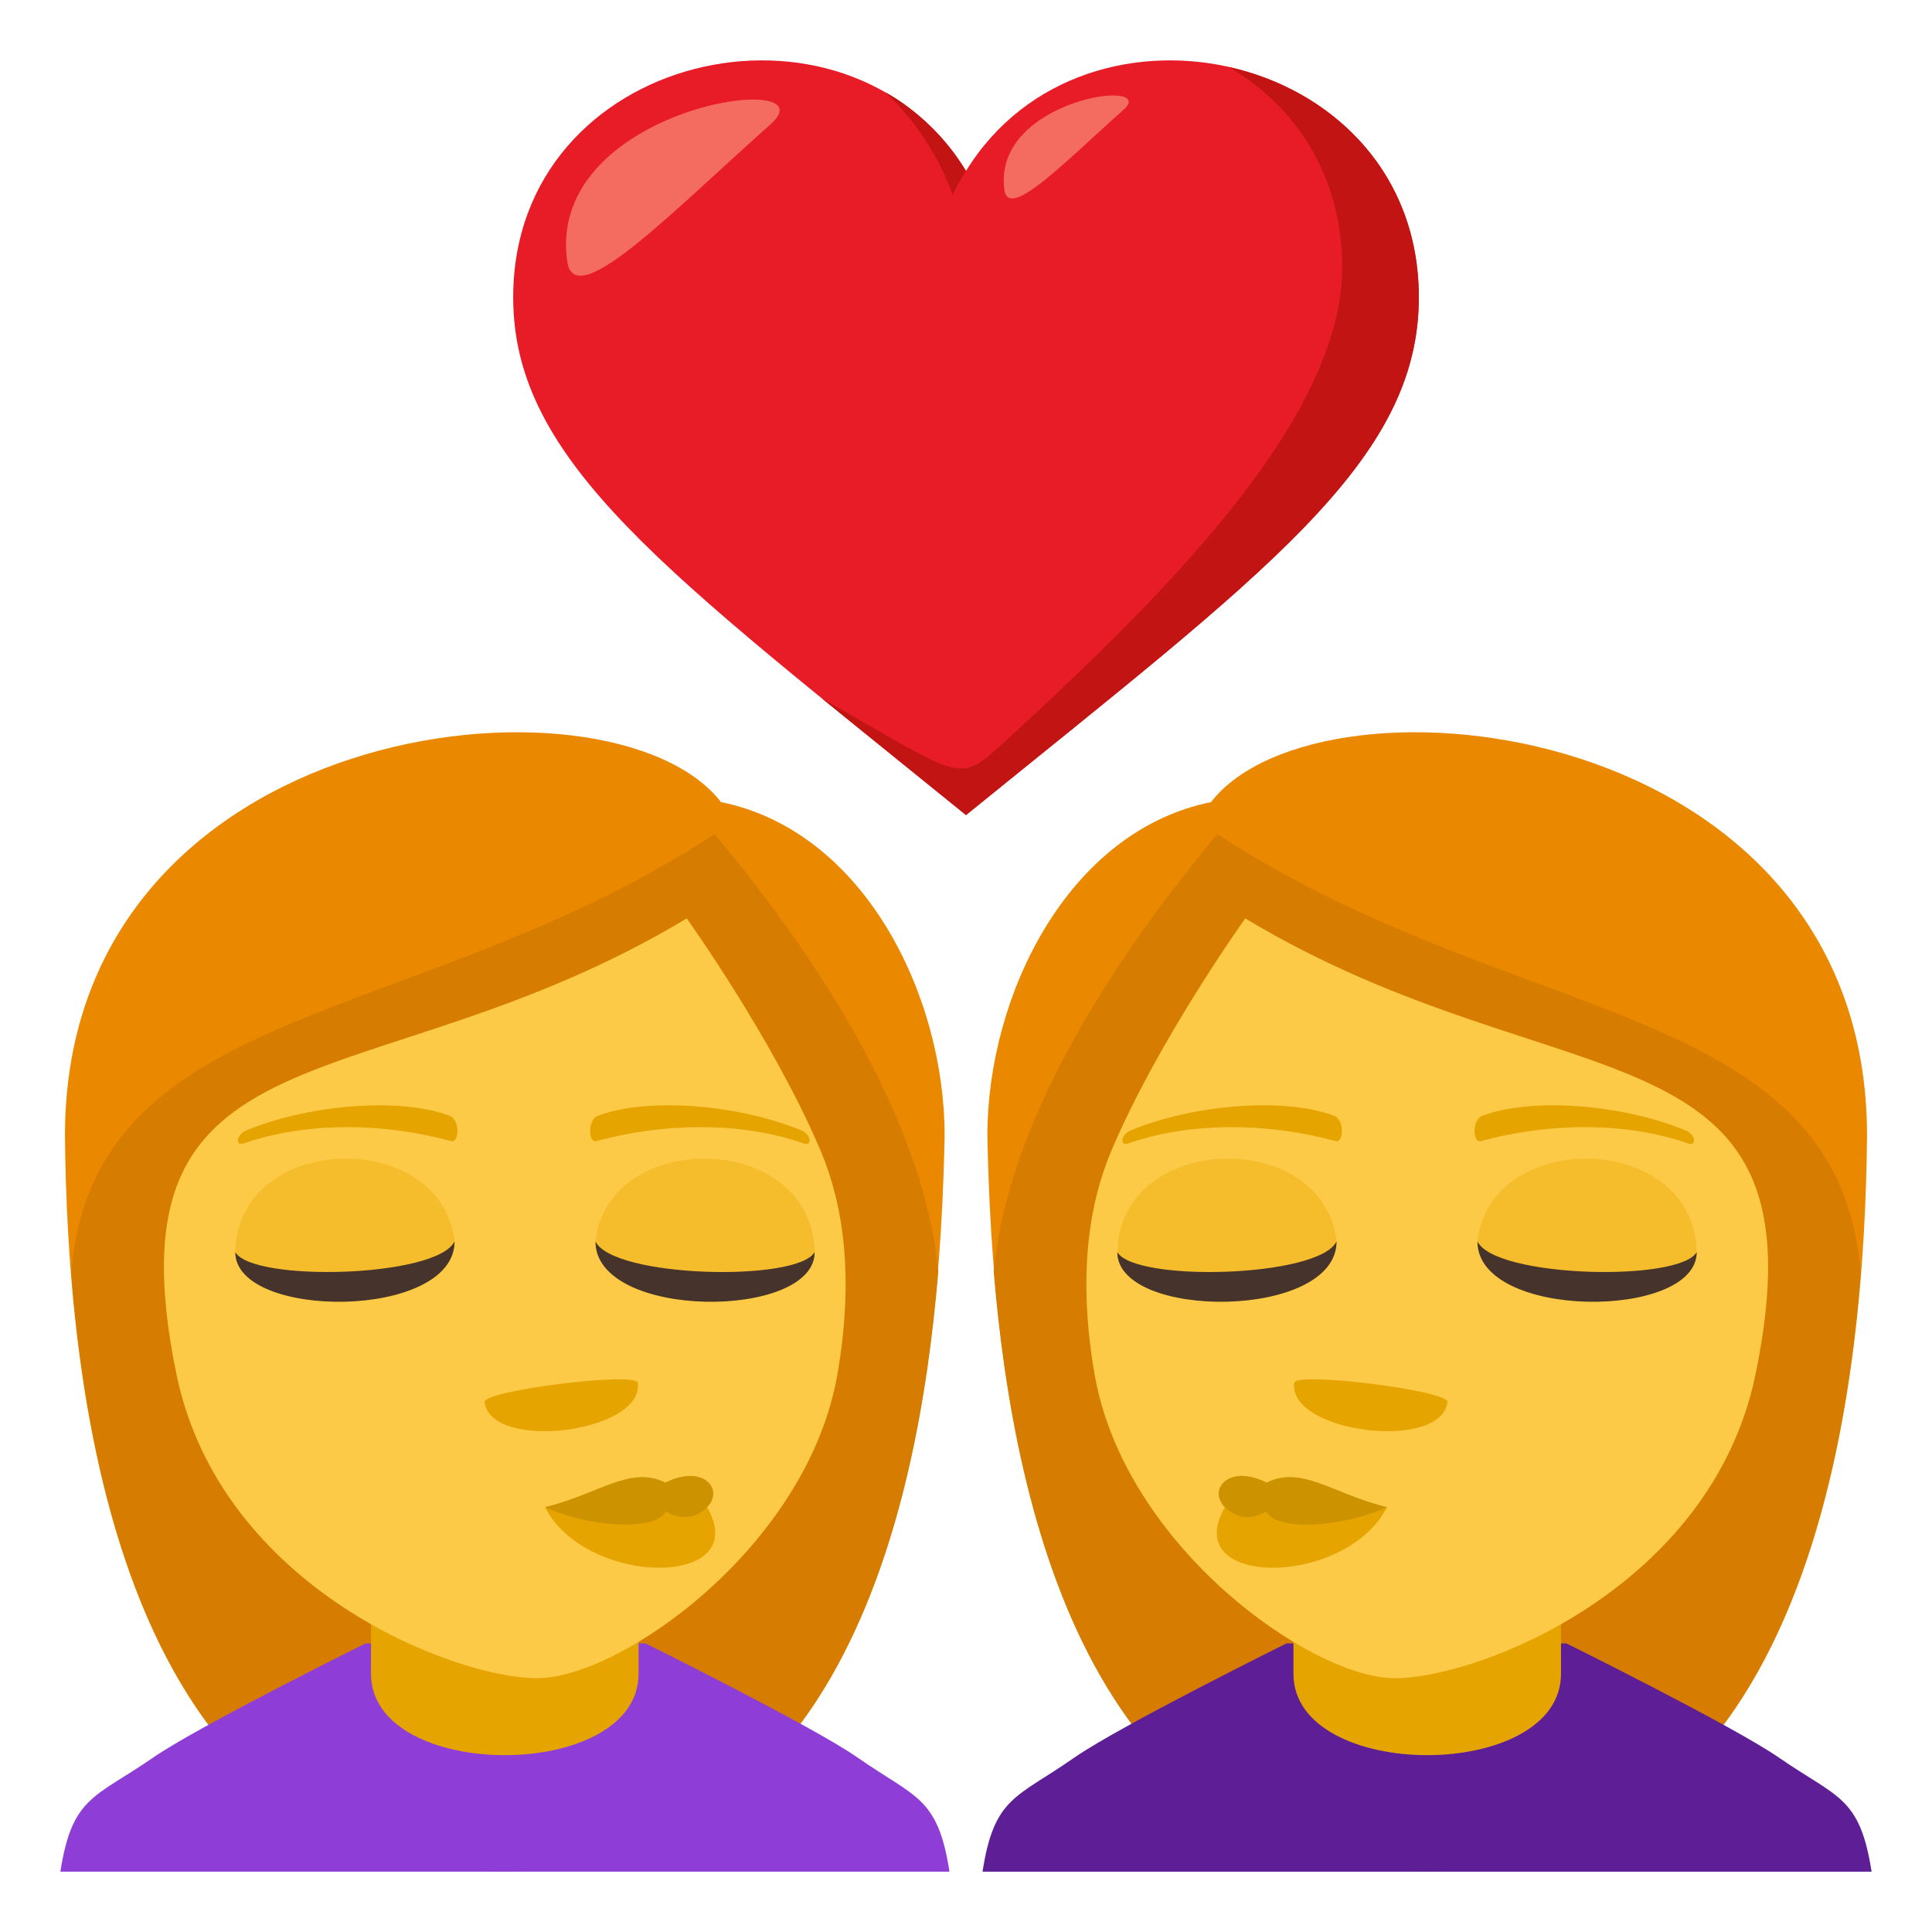 <?xml version="1.0" encoding="utf-8"?>
<!-- Generator: Adobe Illustrator 15.0.0, SVG Export Plug-In . SVG Version: 6.00 Build 0)  -->
<!DOCTYPE svg PUBLIC "-//W3C//DTD SVG 1.1//EN" "http://www.w3.org/Graphics/SVG/1.1/DTD/svg11.dtd">
<svg version="1.1" id="Layer_1" xmlns="http://www.w3.org/2000/svg" xmlns:xlink="http://www.w3.org/1999/xlink" x="0px" y="0px"
	 width="64px" height="64px" viewBox="0 0 64 64" enable-background="new 0 0 64 64" xml:space="preserve">
<path fill="#E81C27" d="M32,5.664c-3.979-6.467-15-3.94-15,4.185c0,5.454,5.082,9.104,15,17.151c9.918-8.047,15-11.697,15-17.151
	C47,1.724,35.98-0.803,32,5.664z"/>
<path fill="#C21413" d="M31.556,6.471C31.712,6.105,32,5.664,32,5.664c-1.085-1.82-2.676-2.608-2.676-2.608
	C31.001,4.609,31.556,6.471,31.556,6.471z"/>
<path fill="#C21413" d="M40.72,2.224c2.17,1.29,3.742,3.557,3.742,6.625c0,4.968-5.75,10.737-11.094,15.644
	c-1.673,1.535-1.368,1.344-6.142-1.357C27.835,23.627,31.35,26.473,32,27c9.918-8.047,15-11.697,15-17.151
	C47,5.674,44.089,2.982,40.72,2.224z"/>
<path fill-rule="evenodd" clip-rule="evenodd" fill="#F46C60" d="M18.791,8.664c0.245,1.723,3.469-1.646,6.733-4.545
	C27.631,2.256,18.055,3.482,18.791,8.664z"/>
<path fill-rule="evenodd" clip-rule="evenodd" fill="#F46C60" d="M33.274,6.301c0.143,1.008,2.028-0.963,3.938-2.658
	C38.445,2.553,32.843,3.27,33.274,6.301z"/>
<path fill="#EA8800" d="M23.884,26.57c-3.646-4.701-21.732-2.816-21.732,11.048c0.076,7.451,1.285,24.373,14.533,24.373
	c13.244,0,14.455-16.852,14.607-24.373C31.292,32.999,28.644,27.54,23.884,26.57z"/>
<path fill="#D67C00" d="M2.36,42.169c0.652,8.221,3.365,19.822,14.336,19.822c11.004,0,13.701-11.627,14.387-19.875
	c-0.361-3.799-2.586-8.701-7.41-14.485C13.784,34.103,3.103,33.095,2.36,42.169z"/>
<path fill="#8E3ED6" d="M28.413,58.224c-1.492-1.041-7.029-3.783-7.029-3.783h-9.275c0,0-5.545,2.746-7.045,3.787
	C3.13,59.563,2.391,59.505,2,62.001h29.452C31.067,59.511,30.325,59.56,28.413,58.224z"/>
<path fill="#E6A400" d="M21.153,55.448c0-0.816,0-4.439,0-4.439H12.29c0,0,0,3.568,0,4.439C12.29,59.04,21.153,59.04,21.153,55.448z
	"/>
<path fill="#FDCA47" d="M27.183,38.116c-1.564-3.689-4.434-7.692-4.434-7.692C12.253,36.733,3.38,33.567,5.845,45.524
	c1.458,7.068,9.164,10.068,11.949,10.068c2.762,0,8.955-4.361,9.947-10.068C28.313,42.218,27.911,39.835,27.183,38.116z"/>
<path fill="#F5BC2C" d="M7.794,41.479c0,2.248,7.264,2.248,7.264-0.355C14.642,37.36,7.882,37.464,7.794,41.479z"/>
<path fill="#F5BC2C" d="M26.988,41.479c0,2.248-7.264,2.248-7.264-0.355C20.141,37.36,26.9,37.464,26.988,41.479z"/>
<path fill="#45332C" d="M7.794,41.479c0,2.248,7.264,2.248,7.264-0.355C14.474,42.323,8.378,42.479,7.794,41.479z"/>
<path fill="#45332C" d="M26.987,41.479c0,2.248-7.262,2.248-7.262-0.355C20.309,42.325,26.404,42.479,26.987,41.479z"/>
<path fill="#E6A400" d="M26.546,37.446c-2.199-0.906-5.211-1.082-6.756-0.477c-0.324,0.127-0.314,0.908-0.027,0.83
	c2.217-0.604,4.768-0.652,6.867,0.08C26.911,37.978,26.876,37.585,26.546,37.446z"/>
<path fill="#E6A400" d="M8.155,37.448c2.197-0.906,5.209-1.084,6.754-0.479c0.328,0.127,0.316,0.91,0.027,0.83
	c-2.217-0.604-4.766-0.652-6.863,0.08C7.79,37.978,7.825,37.585,8.155,37.448z"/>
<path fill="#E6A400" d="M23.319,49.757c1.881,2.861-3.885,2.885-5.265,0.17L23.319,49.757z"/>
<path fill="#CC9200" d="M22.039,49.112c-1.167-0.58-2.202,0.381-3.984,0.814c1.536,0.699,3.692,0.793,4.005,0.139
	c0,0,0.627,0.467,1.277-0.057C24.059,49.431,23.367,48.452,22.039,49.112z"/>
<path fill="#E6A400" d="M21.128,45.808c0.207,1.652-4.87,2.289-5.077,0.637C16.003,46.065,21.081,45.429,21.128,45.808z"/>
<path fill="#EA8800" d="M40.116,26.57c3.646-4.701,21.732-2.816,21.732,11.048c-0.076,7.451-1.285,24.373-14.533,24.373
	c-13.244,0-14.455-16.852-14.607-24.373C32.708,32.999,35.356,27.54,40.116,26.57z"/>
<path fill="#D67C00" d="M61.64,42.169c-0.652,8.221-3.365,19.822-14.336,19.822c-11.004,0-13.701-11.627-14.387-19.875
	c0.361-3.799,2.586-8.701,7.41-14.485C50.216,34.103,60.897,33.095,61.64,42.169z"/>
<path fill="#5D1E96" d="M35.587,58.224c1.492-1.041,7.029-3.783,7.029-3.783h9.275c0,0,5.545,2.746,7.045,3.787
	c1.934,1.336,2.673,1.277,3.063,3.773H32.548C32.933,59.511,33.675,59.56,35.587,58.224z"/>
<path fill="#E6A400" d="M42.847,55.448c0-0.816,0-4.439,0-4.439h8.863c0,0,0,3.568,0,4.439C51.71,59.04,42.847,59.04,42.847,55.448z
	"/>
<path fill="#FDCA47" d="M36.817,38.116c1.564-3.689,4.434-7.692,4.434-7.692c10.496,6.31,19.369,3.144,16.904,15.101
	c-1.458,7.068-9.164,10.068-11.949,10.068c-2.762,0-8.955-4.361-9.947-10.068C35.687,42.218,36.089,39.835,36.817,38.116z"/>
<path fill="#F5BC2C" d="M56.206,41.479c0,2.248-7.264,2.248-7.264-0.355C49.358,37.36,56.118,37.464,56.206,41.479z"/>
<path fill="#F5BC2C" d="M37.012,41.479c0,2.248,7.264,2.248,7.264-0.355C43.859,37.36,37.1,37.464,37.012,41.479z"/>
<path fill="#45332C" d="M56.206,41.479c0,2.248-7.264,2.248-7.264-0.355C49.526,42.323,55.622,42.479,56.206,41.479z"/>
<path fill="#45332C" d="M37.013,41.479c0,2.248,7.262,2.248,7.262-0.355C43.691,42.325,37.596,42.479,37.013,41.479z"/>
<path fill="#E6A400" d="M37.454,37.446c2.199-0.906,5.211-1.082,6.756-0.477c0.324,0.127,0.314,0.908,0.027,0.83
	c-2.217-0.604-4.768-0.652-6.867,0.08C37.089,37.978,37.124,37.585,37.454,37.446z"/>
<path fill="#E6A400" d="M55.845,37.448c-2.197-0.906-5.209-1.084-6.754-0.479c-0.328,0.127-0.316,0.91-0.027,0.83
	c2.217-0.604,4.766-0.652,6.863,0.08C56.21,37.978,56.175,37.585,55.845,37.448z"/>
<path fill="#E6A400" d="M40.681,49.757c-1.881,2.861,3.885,2.885,5.265,0.17L40.681,49.757z"/>
<path fill="#CC9200" d="M41.961,49.112c1.167-0.58,2.202,0.381,3.984,0.814c-1.536,0.699-3.692,0.793-4.005,0.139
	c0,0-0.627,0.467-1.277-0.057C39.941,49.431,40.633,48.452,41.961,49.112z"/>
<path fill="#E6A400" d="M42.872,45.808c-0.207,1.652,4.87,2.289,5.077,0.637C47.997,46.065,42.919,45.429,42.872,45.808z"/>
</svg>
